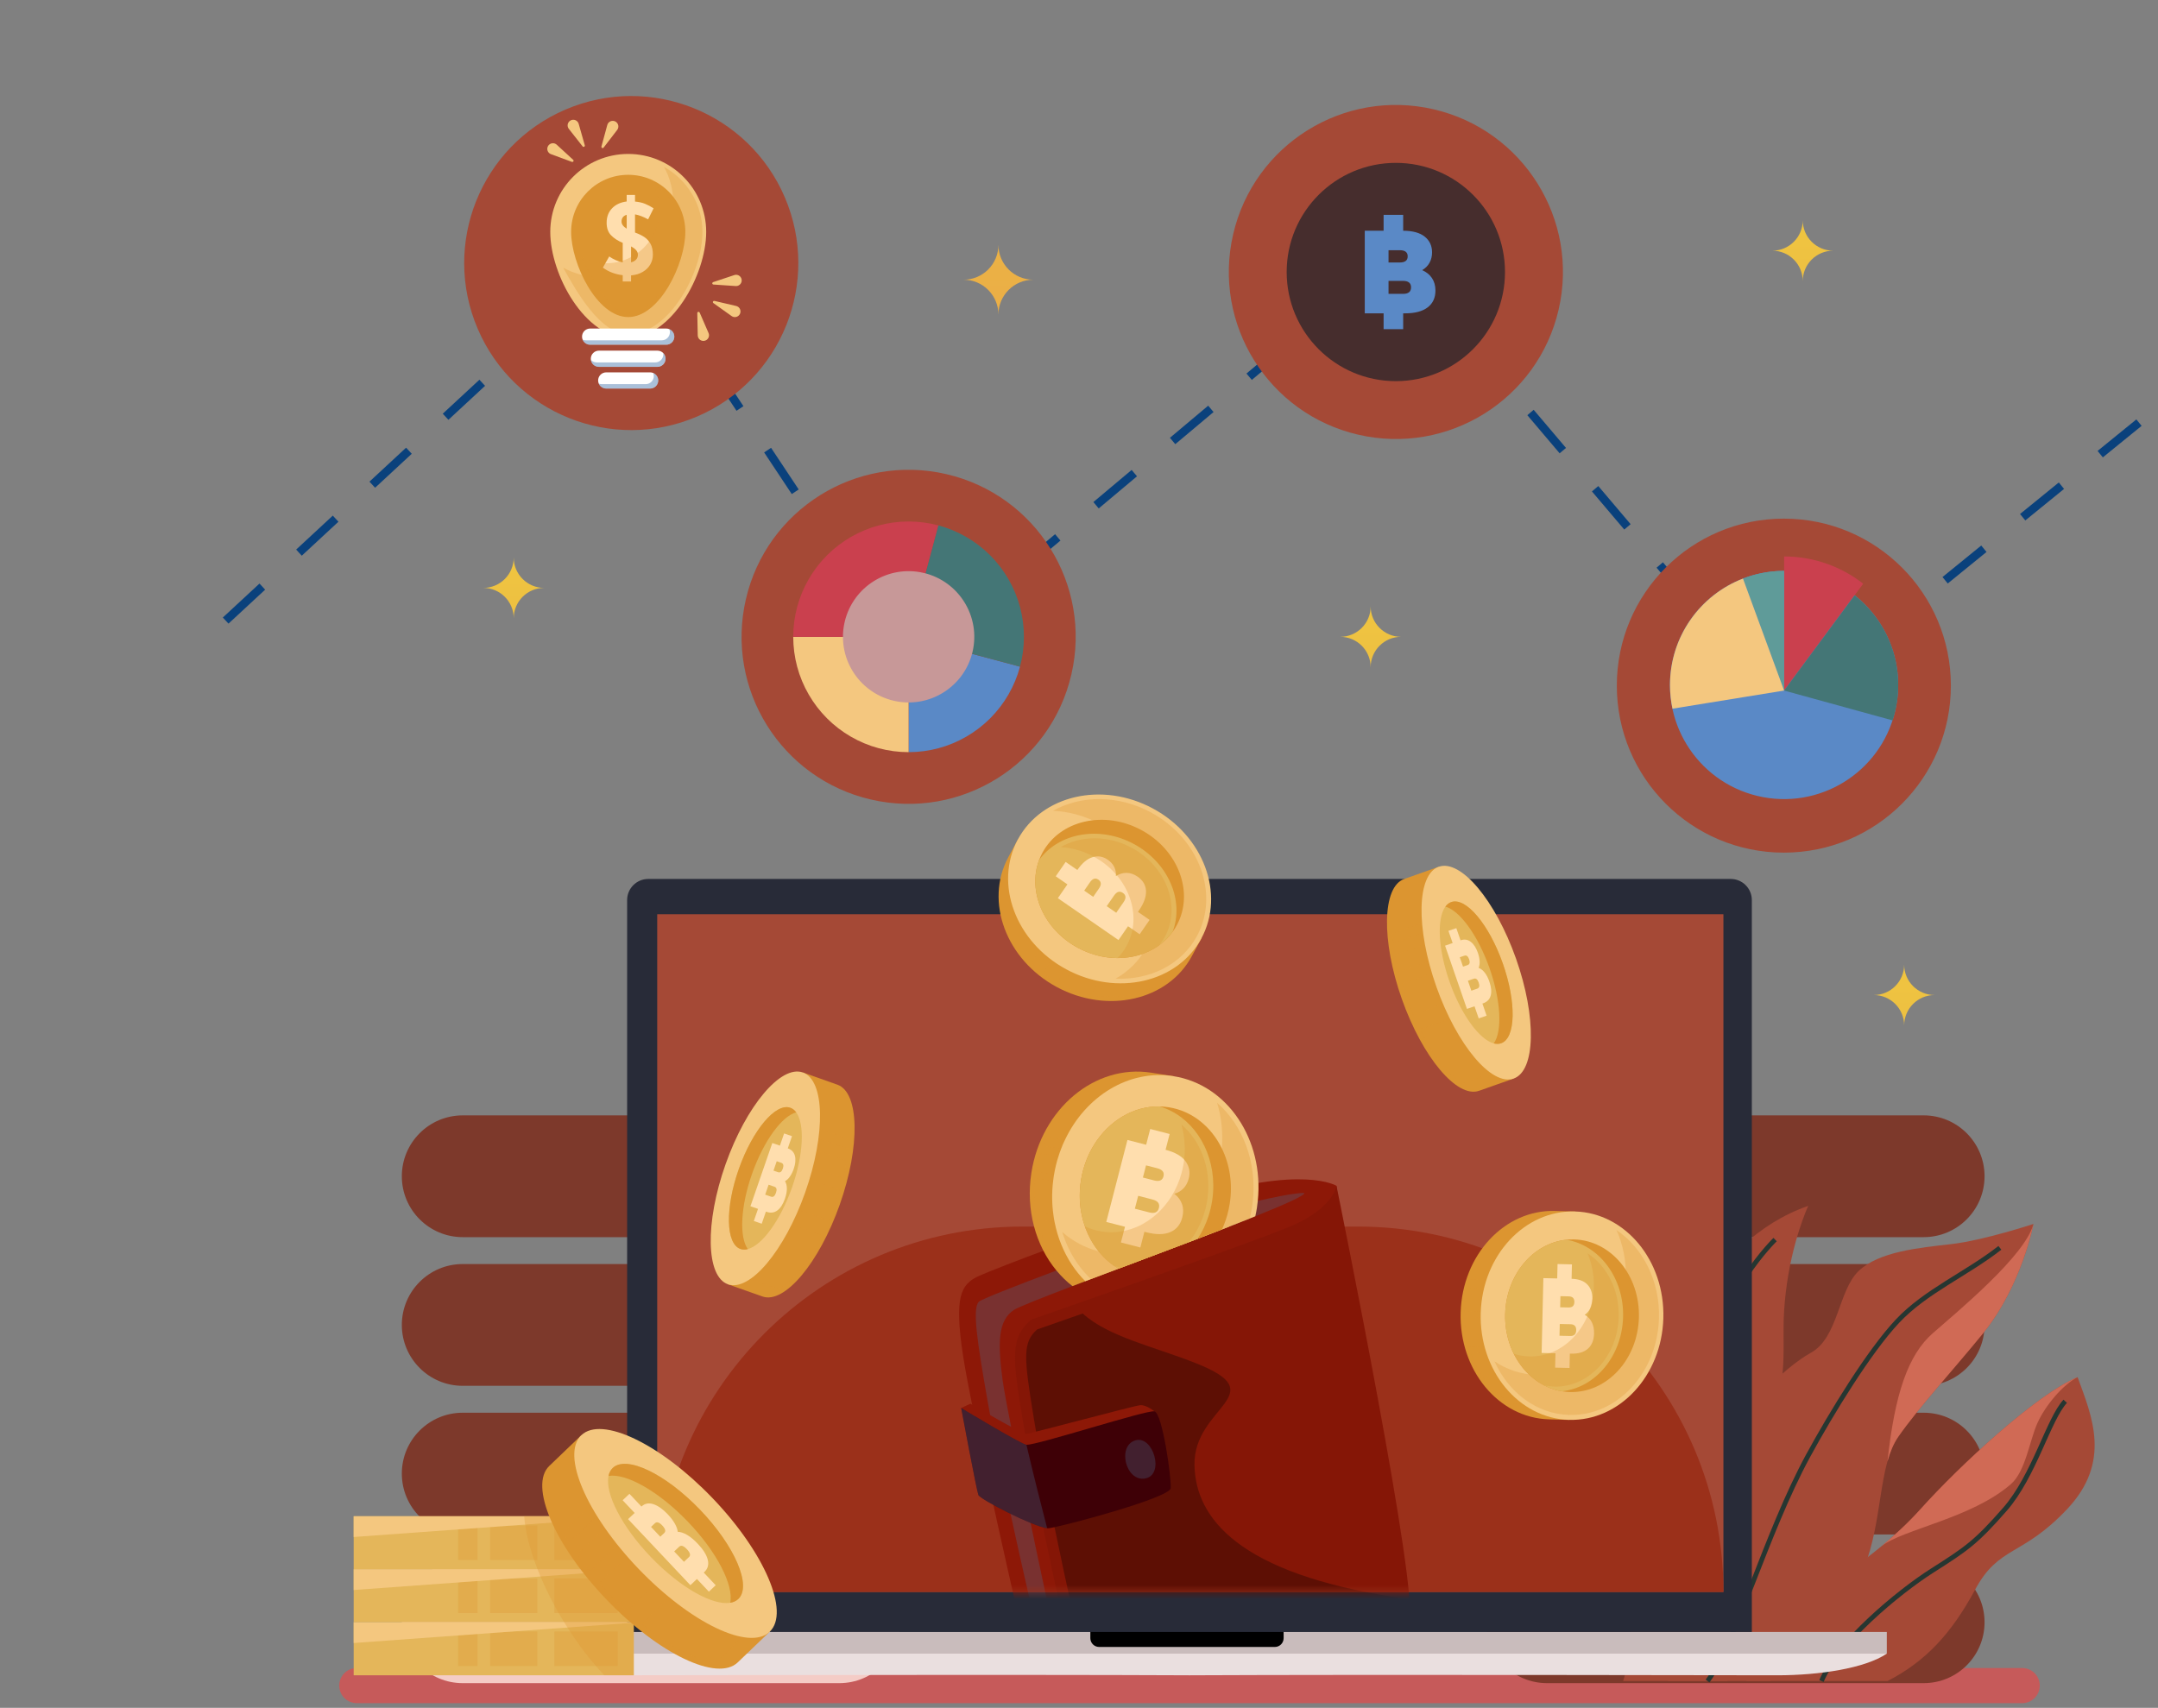 <svg width="307" height="243" viewBox="0 0 307 243" fill="none" xmlns="http://www.w3.org/2000/svg">
<rect x="0" y="0" width="307" height="243" fill="#808080" stroke="none"/>
<path d="M287.68 239.832H50.756" stroke="#C65A5A" stroke-width="5" stroke-miterlimit="10" stroke-linecap="round"/>
<path d="M119.405 239.485H65.828C61.044 239.485 57.165 235.606 57.165 230.822C57.165 226.038 61.044 222.159 65.828 222.159H119.405C124.189 222.159 128.067 226.038 128.067 230.822C128.067 235.607 124.189 239.485 119.405 239.485Z" fill="#F4CCC6"/>
<path d="M119.405 218.332H65.828C61.044 218.332 57.165 214.454 57.165 209.67C57.165 204.886 61.044 201.008 65.828 201.008H119.405C124.189 201.008 128.067 204.886 128.067 209.67C128.067 214.454 124.189 218.332 119.405 218.332Z" fill="#7D392B"/>
<path d="M119.405 197.179H65.828C61.044 197.179 57.165 193.3 57.165 188.516C57.165 183.732 61.044 179.853 65.828 179.853H119.405C124.189 179.853 128.067 183.732 128.067 188.516C128.067 193.3 124.189 197.179 119.405 197.179Z" fill="#7D392B"/>
<path d="M119.405 176.026H65.828C61.044 176.026 57.165 172.147 57.165 167.363C57.165 162.579 61.044 158.7 65.828 158.7H119.405C124.189 158.7 128.067 162.579 128.067 167.363C128.067 172.148 124.189 176.026 119.405 176.026Z" fill="#7D392B"/>
<path d="M273.663 239.485H220.085C215.301 239.485 211.422 235.606 211.422 230.822C211.422 226.038 215.301 222.159 220.085 222.159H273.662C278.446 222.159 282.325 226.038 282.325 230.822C282.325 235.607 278.446 239.485 273.663 239.485Z" fill="#7D392B"/>
<path d="M273.663 218.332H220.085C215.301 218.332 211.422 214.454 211.422 209.67C211.422 204.886 215.301 201.008 220.085 201.008H273.662C278.446 201.008 282.325 204.886 282.325 209.67C282.325 214.454 278.446 218.332 273.663 218.332Z" fill="#7D392B"/>
<path d="M273.663 197.179H220.085C215.301 197.179 211.422 193.3 211.422 188.516C211.422 183.732 215.301 179.853 220.085 179.853H273.662C278.446 179.853 282.325 183.732 282.325 188.516C282.325 193.3 278.446 197.179 273.663 197.179Z" fill="#7D392B"/>
<path d="M273.663 176.026H220.085C215.301 176.026 211.423 172.147 211.423 167.363C211.423 162.579 215.301 158.7 220.085 158.7H273.662C278.447 158.7 282.325 162.579 282.325 167.363C282.325 172.148 278.447 176.026 273.663 176.026Z" fill="#7D392B"/>
<path d="M260.13 225.427C260.13 225.427 267.668 220.911 273.197 214.745C278.725 208.579 289.656 198.419 295.562 195.946C297.572 201.471 300.462 207.961 294.054 214.745C287.646 221.529 284.379 219.882 280.987 226.174C277.594 232.465 273.919 236.411 268.516 239.183H248.444L260.13 225.427Z" fill="#A54936"/>
<path d="M289.845 202.483C288.714 205.007 288.166 209.34 286.075 211.165C280.515 216.017 270.76 217.576 267.689 219.977C269.526 218.454 271.46 216.681 273.196 214.745C278.725 208.579 289.656 198.419 295.561 195.946C293.486 197.004 290.975 199.96 289.845 202.483Z" fill="#D06A55"/>
<path d="M293.803 199.379C291.447 201.888 289.374 210.007 285.228 214.745C281.081 219.482 279.762 220.362 274.862 223.481C269.962 226.6 261.386 233.771 259.125 239.183" stroke="#263631" stroke-width="0.671" stroke-miterlimit="10"/>
<path d="M257.24 171.577C257.24 171.577 254.884 176.615 254.036 183.993C253.25 190.83 254.413 192.214 252.905 199.97C251.397 207.726 250.015 209.942 248.444 218.991C246.874 228.039 245.743 239.182 245.743 239.182H230.907C230.907 239.182 232.048 236.196 232.205 228.839C232.361 221.481 231.19 211.96 233.755 202.805C236.32 193.65 242.916 176.535 257.24 171.577Z" fill="#A54936"/>
<path d="M252.528 176.375C252.528 176.375 244.612 183.986 242.916 195.296C241.219 206.606 242.727 227.772 241.219 233.478" stroke="#263631" stroke-width="0.671" stroke-miterlimit="10"/>
<path d="M289.28 174.148C289.28 174.148 282.243 176.481 277.594 177.015C272.945 177.548 267.291 178.081 264.401 180.853C261.511 183.626 261.511 190.344 257.617 192.476C253.721 194.609 246.936 201.361 244.675 206.783C242.414 212.204 241.031 222.654 240.905 226.813C240.78 230.972 238.393 237.263 237.262 239.182H251.836C251.836 239.182 262.391 230.225 265.155 223.187C267.919 216.149 267.166 208.578 270.055 204.42C272.945 200.261 278.074 194.685 282.117 189.698C287.646 182.88 289.28 174.148 289.28 174.148Z" fill="#A54936"/>
<path d="M270.056 204.42C269.37 205.407 268.893 206.592 268.522 207.912L268.517 207.915C269.554 198.342 271.439 192.784 274.957 189.699C278.475 186.613 288.15 178.64 289.281 174.149C289.281 174.149 287.647 182.88 282.119 189.699C278.075 194.685 272.946 200.261 270.056 204.42Z" fill="#D06A55"/>
<path d="M284.505 177.548C279.73 181.28 273.951 183.711 269.93 187.987C265.91 192.263 260.546 201.029 257.24 207.099C251.236 218.123 246.812 234.064 242.916 239.183" stroke="#263631" stroke-width="0.671" stroke-miterlimit="10"/>
<path d="M268.419 232.204H70.015V235.286H268.419V232.204Z" fill="#C9BCBC"/>
<path d="M156.367 231.019H181.359C182.051 231.019 182.611 231.579 182.611 232.271V233.085C182.611 233.777 182.051 234.337 181.359 234.337H156.367C155.675 234.337 155.114 233.776 155.114 233.085V232.271C155.114 231.579 155.675 231.019 156.367 231.019Z" fill="black"/>
<path d="M89.216 128.067C89.216 126.407 90.562 125.061 92.222 125.061H246.213C247.873 125.061 249.219 126.406 249.219 128.067V232.204H89.216V128.067Z" fill="#282B38"/>
<path d="M245.176 130.081H93.497V226.515H245.176V130.081Z" fill="#A54936"/>
<path d="M85.579 238.367C79.638 238.367 73.104 237.381 70.015 235.285H169.336V238.367C143.595 238.243 91.163 238.367 85.579 238.367Z" fill="#EADFDF"/>
<path d="M252.856 238.367C258.796 238.367 265.33 237.381 268.419 235.285H169.098V238.367C194.839 238.243 247.272 238.367 252.856 238.367Z" fill="#EADFDF"/>
<path d="M145.492 174.52H193.181C221.897 174.52 245.175 197.799 245.175 226.515H93.497C93.497 197.799 116.776 174.52 145.492 174.52Z" fill="#9B301A"/>
<path d="M210.755 138.13C209.792 135.406 208.616 132.95 207.362 130.913L204.679 123.326L199.763 125.064C196.634 126.169 196.484 133.813 199.426 142.135C202.368 150.457 207.29 156.308 210.418 155.201L215.334 153.463L212.651 145.875C212.346 143.503 211.717 140.854 210.755 138.13Z" fill="#DC9530"/>
<path opacity="0.3" d="M211.474 143.105C211.689 144.08 211.857 145.04 211.977 145.962L211.985 146.034L214.106 152.034L208.083 154.164C206.239 153.116 203.967 150.41 201.99 146.459L211.474 143.105Z" fill="#DC9530"/>
<path opacity="0.3" d="M210.112 138.357C210.408 139.192 210.674 140.034 210.91 140.871L201.024 144.366C200.69 143.585 200.369 142.763 200.066 141.908C199.837 141.261 199.628 140.623 199.441 139.996L209.395 136.477C209.648 137.092 209.887 137.722 210.112 138.357Z" fill="#DC9530"/>
<path opacity="0.3" d="M208.704 134.887L198.98 138.325C198.763 137.478 198.588 136.657 198.446 135.868L207.577 132.64C207.97 133.356 208.346 134.107 208.704 134.887Z" fill="#DC9530"/>
<path opacity="0.3" d="M206.285 129.911L206.739 131.194L198.195 134.214C198.137 133.735 198.091 133.268 198.06 132.819L206.285 129.911Z" fill="#DC9530"/>
<path d="M215.67 136.392C218.612 144.714 218.461 152.357 215.333 153.463C212.205 154.569 207.284 148.719 204.341 140.397C201.399 132.075 201.55 124.431 204.678 123.326C207.807 122.219 212.727 128.07 215.67 136.392Z" fill="#F4C77F"/>
<path d="M213.783 137.059C215.744 142.608 215.644 147.703 213.557 148.441C213.233 148.555 212.875 148.559 212.501 148.458C210.478 147.918 207.884 144.411 206.229 139.73C204.574 135.049 204.386 130.691 205.621 128.999C205.849 128.685 206.129 128.464 206.454 128.349C208.541 127.611 211.821 131.511 213.783 137.059Z" fill="#E4B65A"/>
<path d="M213.783 137.059C215.745 142.608 215.644 147.703 213.558 148.441C213.233 148.555 212.875 148.559 212.501 148.458C213.735 146.767 213.548 142.409 211.893 137.728C210.238 133.046 207.644 129.539 205.621 128.999C205.849 128.685 206.129 128.464 206.454 128.349C208.541 127.611 211.821 131.511 213.783 137.059Z" fill="#DC9530"/>
<path d="M211.21 138.376C210.946 138.045 210.659 137.823 210.349 137.71C210.465 137.439 210.514 137.12 210.494 136.753C210.474 136.385 210.392 135.992 210.247 135.572C210.001 134.861 209.664 134.339 209.236 134.007C208.81 133.677 208.323 133.605 207.778 133.792L207.178 132.059L206.057 132.447L206.656 134.18L205.576 134.553L208.688 143.551L209.767 143.178L210.364 144.903L211.485 144.516L210.889 142.79L211.001 142.751C211.564 142.556 211.92 142.191 212.068 141.655C212.216 141.12 212.153 140.458 211.881 139.669C211.697 139.139 211.473 138.708 211.21 138.376ZM209.001 136.492C209.155 136.938 209.081 137.213 208.78 137.317L208.134 137.54L207.672 136.203L208.318 135.98C208.619 135.876 208.847 136.047 209.001 136.492ZM210.15 140.671L209.316 140.959L208.827 139.545L209.661 139.257C209.966 139.151 210.2 139.335 210.363 139.806C210.526 140.277 210.455 140.566 210.15 140.671Z" fill="#FFDEAE"/>
<path d="M108.135 167.398C109.098 164.674 110.273 162.218 111.528 160.181L114.21 152.594L119.127 154.332C122.255 155.438 122.405 163.081 119.463 171.403C116.521 179.725 111.6 185.576 108.472 184.469L103.555 182.731L106.238 175.143C106.542 172.77 107.172 170.121 108.135 167.398Z" fill="#DC9530"/>
<path opacity="0.3" d="M107.414 172.374C107.2 173.348 107.031 174.309 106.912 175.231L106.903 175.302L104.782 181.302L110.805 183.432C112.65 182.384 114.922 179.679 116.898 175.727L107.414 172.374Z" fill="#DC9530"/>
<path opacity="0.3" d="M108.775 167.624C108.48 168.46 108.214 169.301 107.977 170.139L117.863 173.634C118.197 172.853 118.519 172.031 118.821 171.176C119.05 170.528 119.259 169.89 119.446 169.264L109.492 165.745C109.239 166.36 109 166.99 108.775 167.624Z" fill="#DC9530"/>
<path opacity="0.3" d="M110.186 164.155L119.909 167.592C120.126 166.746 120.301 165.925 120.443 165.136L111.312 161.908C110.92 162.623 110.543 163.375 110.186 164.155Z" fill="#DC9530"/>
<path opacity="0.3" d="M112.604 159.179L112.151 160.461L120.694 163.482C120.753 163.002 120.798 162.535 120.829 162.087L112.604 159.179Z" fill="#DC9530"/>
<path d="M103.218 165.66C100.276 173.982 100.427 181.626 103.555 182.731C106.683 183.837 111.604 177.987 114.547 169.665C117.489 161.343 117.338 153.699 114.21 152.594C111.082 151.487 106.161 157.337 103.218 165.66Z" fill="#F4C77F"/>
<path d="M105.106 166.327C103.144 171.876 103.244 176.971 105.331 177.708C105.656 177.823 106.013 177.827 106.388 177.726C108.411 177.186 111.005 173.679 112.659 168.998C114.314 164.317 114.501 159.958 113.267 158.267C113.039 157.953 112.759 157.731 112.434 157.617C110.348 156.879 107.067 160.778 105.106 166.327Z" fill="#E4B65A"/>
<path d="M105.106 166.327C103.144 171.876 103.244 176.971 105.331 177.708C105.656 177.823 106.013 177.827 106.388 177.726C105.153 176.035 105.34 171.676 106.995 166.995C108.65 162.314 111.244 158.806 113.267 158.267C113.039 157.953 112.759 157.731 112.434 157.617C110.348 156.879 107.067 160.778 105.106 166.327Z" fill="#DC9530"/>
<path d="M111.94 169.117C111.937 168.694 111.848 168.342 111.674 168.061C111.933 167.92 112.168 167.7 112.379 167.398C112.591 167.097 112.769 166.737 112.914 166.317C113.16 165.606 113.217 164.988 113.086 164.462C112.954 163.939 112.616 163.582 112.071 163.392L112.671 161.659L111.549 161.272L110.95 163.004L109.87 162.632L106.759 171.629L107.839 172.002L107.242 173.728L108.364 174.116L108.96 172.39L109.072 172.429C109.636 172.624 110.142 172.556 110.588 172.226C111.035 171.896 111.395 171.337 111.668 170.549C111.852 170.018 111.943 169.54 111.94 169.117ZM111.366 166.271C111.212 166.717 110.984 166.887 110.683 166.783L110.037 166.56L110.499 165.223L111.145 165.447C111.446 165.55 111.52 165.826 111.366 166.271ZM109.689 170.268L108.855 169.979L109.344 168.566L110.178 168.854C110.483 168.96 110.554 169.248 110.391 169.719C110.228 170.19 109.994 170.373 109.689 170.268Z" fill="#FFDEAE"/>
<path d="M233.773 187.505C233.98 180.439 229.819 174.404 224.064 172.748L224.075 172.383L221.217 172.3C214.043 172.09 208.033 178.557 207.793 186.745C207.554 194.932 213.175 201.74 220.35 201.95L223.208 202.033L223.218 201.669C229.06 200.352 233.566 194.571 233.773 187.505Z" fill="#DC9530"/>
<path d="M226.151 199.996L226.155 199.859C226.075 199.904 225.994 199.946 225.913 199.988L226.151 199.996Z" fill="#9B301A" stroke="#262425" stroke-width="0.728" stroke-miterlimit="10"/>
<path opacity="0.3" d="M209.25 192.504C210.336 195.579 212.346 198.119 214.903 199.667L225.913 199.989C225.994 199.946 226.075 199.904 226.155 199.86L226.356 193.005L209.25 192.504Z" fill="#DC9530"/>
<path opacity="0.3" d="M223.768 187.81L208.36 187.359C208.37 188.849 208.582 190.287 208.969 191.635L223.644 192.064L223.768 187.81Z" fill="#DC9530"/>
<path opacity="0.3" d="M223.169 184.603L208.65 184.178C208.501 184.951 208.407 185.748 208.374 186.563L223.098 186.994L223.169 184.603Z" fill="#DC9530"/>
<path opacity="0.3" d="M223.232 182.438L209.222 182.028C209.088 182.416 208.967 182.811 208.863 183.215L223.198 183.635L223.232 182.438Z" fill="#DC9530"/>
<path d="M236.63 187.577C236.869 179.389 231.247 172.582 224.073 172.372C216.898 172.162 210.888 178.63 210.649 186.818C210.41 195.005 216.032 201.813 223.206 202.022C230.381 202.232 236.391 195.764 236.63 187.577Z" fill="#F4C77F"/>
<path opacity="0.3" d="M236.007 187.571C235.779 195.354 230.047 201.522 223.228 201.323C218.569 201.186 214.587 198.112 212.607 193.693C214.343 194.859 216.355 195.552 218.515 195.615C225.334 195.815 231.066 189.646 231.294 181.864C231.366 179.399 230.879 177.063 229.961 175.019C233.709 177.535 236.163 182.253 236.007 187.571Z" fill="#DC9530"/>
<path d="M233.153 187.487C232.977 193.483 228.577 198.219 223.322 198.065C222.942 198.054 222.567 198.017 222.2 197.956C217.497 197.185 213.965 192.493 214.127 186.931C214.29 181.368 218.09 176.891 222.831 176.395C223.2 176.356 223.578 176.341 223.958 176.352C229.212 176.506 233.328 181.49 233.153 187.487Z" fill="#DC9530"/>
<path d="M230.902 187.421C230.739 192.983 226.943 197.459 222.2 197.956C221.306 197.809 220.453 197.523 219.662 197.113C217.837 196.17 216.329 194.584 215.349 192.616C214.518 190.947 214.067 188.999 214.128 186.931C214.29 181.368 218.09 176.891 222.831 176.395C227.537 177.169 231.065 181.859 230.902 187.421Z" fill="#E4B65A"/>
<path d="M226.446 188.121C226.214 187.669 225.879 187.321 225.442 187.078C225.79 186.843 226.056 186.529 226.241 186.137C226.425 185.746 226.522 185.302 226.534 184.805C226.553 183.963 226.314 183.283 225.815 182.764C225.318 182.247 224.572 181.976 223.577 181.951L223.625 179.9L221.578 179.852L221.531 181.903L219.561 181.857L219.313 192.505L221.283 192.55L221.235 194.592L223.281 194.64L223.329 192.598L223.533 192.603C224.562 192.627 225.353 192.389 225.908 191.889C226.463 191.39 226.751 190.674 226.772 189.74C226.788 189.113 226.679 188.573 226.446 188.121ZM223.973 185.263C223.961 185.79 223.68 186.047 223.13 186.034L221.952 186.007L221.989 184.425L223.167 184.452C223.717 184.465 223.985 184.736 223.973 185.263ZM223.378 190.089L221.857 190.053L221.896 188.38L223.417 188.416C223.974 188.429 224.246 188.714 224.233 189.272C224.221 189.83 223.936 190.102 223.378 190.089Z" fill="#FFDEAE"/>
<path opacity="0.3" d="M230.279 187.403C230.115 192.996 225.993 197.431 221.092 197.288C220.604 197.274 220.127 197.215 219.662 197.113C217.837 196.17 216.329 194.584 215.349 192.616C216.051 192.846 216.79 192.977 217.553 192.999C222.454 193.142 226.573 188.707 226.737 183.114C226.787 181.392 226.457 179.756 225.831 178.313C228.58 180.105 230.392 183.532 230.279 187.403Z" fill="#DC9530"/>
<path d="M162.666 117.556C156.441 114.203 149.182 115.218 145.122 119.62L144.801 119.447L143.445 121.964C140.042 128.283 143.128 136.554 150.34 140.438C157.552 144.323 166.156 142.349 169.56 136.03L170.916 133.513L170.595 133.34C172.037 127.528 168.889 120.909 162.666 117.556Z" fill="#DC9530"/>
<path d="M170.414 129.968L170.293 129.903C170.298 129.995 170.299 130.087 170.301 130.178L170.414 129.968Z" fill="#9B301A" stroke="#262425" stroke-width="0.728" stroke-miterlimit="10"/>
<path opacity="0.3" d="M156.141 141.718C159.376 142.125 162.548 141.467 165.077 139.875L170.3 130.178C170.298 130.086 170.297 129.995 170.293 129.903L164.256 126.651L156.141 141.718Z" fill="#DC9530"/>
<path opacity="0.3" d="M158.453 126.635L151.142 140.207C152.479 140.866 153.859 141.321 155.238 141.579L162.201 128.654L158.453 126.635Z" fill="#DC9530"/>
<path opacity="0.3" d="M155.317 125.733L148.429 138.521C149.054 139.001 149.724 139.442 150.438 139.838L157.424 126.868L155.317 125.733Z" fill="#DC9530"/>
<path opacity="0.3" d="M153.411 124.706L146.764 137.047C147.05 137.34 147.349 137.625 147.664 137.899L154.464 125.274L153.411 124.706Z" fill="#DC9530"/>
<path d="M170.913 133.512C174.316 127.193 171.229 118.922 164.018 115.038C156.807 111.154 148.202 113.127 144.798 119.446C141.395 125.765 144.482 134.036 151.693 137.92C158.905 141.804 167.509 139.831 170.913 133.512Z" fill="#F4C77F"/>
<path opacity="0.3" d="M163.726 115.588C170.581 119.28 173.525 127.17 170.29 133.176C168.079 137.281 163.546 139.461 158.709 139.25C160.53 138.221 162.051 136.733 163.076 134.831C166.311 128.824 163.366 120.935 156.512 117.243C154.341 116.074 152.035 115.462 149.796 115.366C153.725 113.144 159.042 113.065 163.726 115.588Z" fill="#DC9530"/>
<path d="M162.371 118.102C167.652 120.947 169.913 127.004 167.42 131.632C167.24 131.966 167.038 132.285 166.82 132.586C164.021 136.445 158.244 137.499 153.344 134.859C148.445 132.22 146.146 126.816 147.829 122.356C147.959 122.009 148.115 121.665 148.296 121.33C150.788 116.703 157.089 115.257 162.371 118.102Z" fill="#DC9530"/>
<path d="M161.303 120.085C166.202 122.724 168.501 128.123 166.82 132.586C166.287 133.319 165.649 133.953 164.928 134.476C163.266 135.685 161.174 136.322 158.975 136.316C157.11 136.311 155.166 135.84 153.344 134.859C148.445 132.22 146.146 126.815 147.829 122.356C150.63 118.497 156.404 117.446 161.303 120.085Z" fill="#E4B65A"/>
<path d="M160.28 124.195C159.751 124.187 159.24 124.34 158.746 124.651C158.785 124.173 158.705 123.735 158.505 123.339C158.306 122.943 158.004 122.606 157.602 122.328C156.92 121.857 156.198 121.735 155.435 121.96C154.675 122.186 153.951 122.794 153.264 123.787L151.602 122.639L150.191 124.682L151.852 125.83L150.493 127.796L159.117 133.755L160.476 131.789L162.13 132.932L163.541 130.889L161.888 129.746L162.028 129.542C162.738 128.515 163.072 127.588 163.032 126.759C162.992 125.931 162.594 125.256 161.838 124.734C161.329 124.382 160.809 124.202 160.28 124.195ZM156.263 125.163C156.689 125.458 156.714 125.88 156.334 126.429L155.521 127.605L154.24 126.72L155.053 125.544C155.432 124.995 155.836 124.867 156.263 125.163ZM159.848 128.351L158.798 129.869L157.443 128.933L158.493 127.414C158.877 126.858 159.295 126.736 159.747 127.049C160.198 127.361 160.232 127.795 159.848 128.351Z" fill="#FFDEAE"/>
<path opacity="0.3" d="M161.007 120.634C165.933 123.287 168.05 128.96 165.725 133.276C165.494 133.706 165.227 134.106 164.928 134.476C163.266 135.685 161.174 136.322 158.975 136.316C159.495 135.791 159.943 135.19 160.305 134.517C162.63 130.201 160.512 124.53 155.585 121.877C154.068 121.059 152.458 120.622 150.888 120.535C153.723 118.881 157.598 118.798 161.007 120.634Z" fill="#DC9530"/>
<mask id="mask0_6649_37398" style="mask-type:luminance" maskUnits="userSpaceOnUse" x="93" y="130" width="153" height="97">
<path d="M245.175 130.081H93.497V226.515H245.175V130.081Z" fill="white"/>
</mask>
<g mask="url(#mask0_6649_37398)">
<path d="M197.035 227.829C197.035 227.829 166.141 243.096 157.888 244.285C157.685 244.312 157.498 244.337 157.324 244.347C155.687 244.457 153.758 243.853 152.328 242.543C151.459 242.385 150.717 242.145 150.083 241.825C147.851 240.718 146.956 238.737 146.401 236.508C145.482 232.823 138.293 201.343 137.019 192.98C136.382 188.802 136.273 186.234 136.67 184.558C137.067 182.882 137.974 182.104 139.36 181.503C142.136 180.302 154.316 175.542 169.789 170.614C185.261 165.686 190.129 168.724 190.129 168.724C190.129 168.724 190.128 168.73 190.127 168.735L190.132 168.736L191.717 182.297L197.035 227.829Z" fill="#8D1807"/>
<path opacity="0.3" d="M178.58 173.059C178.322 173.164 178.057 173.273 177.788 173.376C176.864 173.748 175.883 174.133 174.857 174.532C174.525 174.663 174.187 174.793 173.843 174.927C172.727 175.355 171.57 175.804 170.38 176.257C169.968 176.413 169.55 176.574 169.132 176.734C168.217 177.081 167.295 177.432 166.363 177.781C164.047 178.655 161.703 179.537 159.455 180.385C159.351 180.428 159.243 180.465 159.135 180.502L159.134 180.507C159.129 180.506 159.129 180.506 159.129 180.506C157.774 181.015 156.458 181.514 155.195 181.989C154.925 182.097 154.657 182.195 154.394 182.294C154.245 182.351 154.096 182.408 153.948 182.466C153.478 182.646 153.015 182.82 152.568 182.992C148.105 184.693 144.829 185.989 144.223 186.394C141.943 187.926 141.942 191.095 142.623 196.303C143.308 201.517 151.353 239.664 152.101 241.417C152.286 241.85 152.35 242.226 152.328 242.539C151.459 242.388 150.717 242.142 150.084 241.822C147.912 234.971 141.921 207.488 140.561 199.71C138.994 190.784 138.294 186.149 139.258 185.213C139.608 184.87 144.26 183.032 150.29 180.774C150.519 180.691 150.748 180.603 150.982 180.516C151.479 180.33 151.982 180.145 152.49 179.956C152.73 179.864 152.976 179.774 153.221 179.683C154.334 179.276 155.476 178.858 156.629 178.435C156.812 178.367 157 178.3 157.188 178.232C158.45 177.768 159.721 177.311 160.987 176.858C161.808 176.561 162.629 176.27 163.433 175.981C165.109 175.382 166.748 174.81 168.29 174.277C168.597 174.169 168.905 174.061 169.201 173.957C169.849 173.736 170.474 173.522 171.076 173.32C171.366 173.22 171.645 173.124 171.923 173.033C172.963 172.685 173.923 172.361 174.79 172.083C175.055 172.001 175.306 171.916 175.549 171.841C176.636 171.495 177.544 171.228 178.212 171.053C178.404 170.997 178.577 170.954 178.728 170.918C178.795 170.902 178.867 170.886 178.935 170.87C184.334 169.622 185.532 169.74 185.532 169.74C185.781 170.032 182.91 171.321 178.58 173.059Z" fill="#4A6C8F"/>
<path d="M175.631 171.381C175.607 171.534 175.582 171.691 175.548 171.842C175.387 172.769 175.149 173.668 174.857 174.532C174.525 174.663 174.187 174.793 173.843 174.927C172.727 175.355 171.57 175.804 170.38 176.257C169.968 176.413 169.55 176.574 169.132 176.735C168.217 177.081 167.295 177.432 166.363 177.781C164.047 178.655 161.703 179.537 159.455 180.385C159.351 180.428 159.243 180.465 159.135 180.502L159.134 180.507C159.129 180.506 159.129 180.506 159.129 180.506C157.774 181.015 156.459 181.514 155.195 181.989C154.925 182.097 154.657 182.195 154.394 182.294C154.245 182.351 154.097 182.408 153.948 182.466C153.478 182.646 153.015 182.821 152.568 182.992C151.733 182.345 150.973 181.602 150.29 180.774C147.353 177.225 145.897 172.16 146.728 166.855C148.154 157.747 155.781 151.376 163.765 152.626L166.942 153.123L166.879 153.528C169.808 154.788 172.196 157.094 173.775 160.005C175.532 163.246 176.28 167.237 175.631 171.381Z" fill="#DC9530"/>
<path opacity="0.3" d="M166.568 176.474L166.363 177.782C164.047 178.656 161.703 179.538 159.455 180.386C159.351 180.429 159.243 180.466 159.135 180.503L159.134 180.508C159.129 180.507 159.129 180.507 159.129 180.507C157.774 181.016 156.459 181.515 155.195 181.99C154.925 182.098 154.657 182.196 154.394 182.295C154.245 182.352 154.097 182.409 153.948 182.467L152.839 182.294C152.169 181.763 151.547 181.166 150.981 180.517C149.319 178.589 148.121 176.173 147.539 173.494L166.568 176.474Z" fill="#DC9530"/>
<path opacity="0.3" d="M164.417 170.307L147.274 167.623C147.075 169.289 147.107 170.924 147.35 172.484L163.676 175.04L164.417 170.307Z" fill="#DC9530"/>
<path opacity="0.3" d="M164.201 166.641L148.048 164.112C147.773 164.954 147.555 165.831 147.402 166.737L163.784 169.301L164.201 166.641Z" fill="#DC9530"/>
<path opacity="0.3" d="M164.578 164.233L148.991 161.792C148.787 162.206 148.596 162.631 148.423 163.066L164.37 165.564L164.578 164.233Z" fill="#DC9530"/>
<path d="M178.808 171.879C178.745 172.278 178.672 172.676 178.58 173.059C178.321 173.164 178.057 173.274 177.788 173.376C176.863 173.748 175.883 174.133 174.857 174.532C174.524 174.663 174.186 174.793 173.843 174.927C172.726 175.355 171.569 175.804 170.379 176.257C169.967 176.414 169.549 176.574 169.131 176.735C168.216 177.081 167.295 177.432 166.363 177.781C164.046 178.656 161.702 179.537 159.454 180.385C159.351 180.428 159.243 180.465 159.135 180.502L159.134 180.507C159.129 180.506 159.129 180.506 159.129 180.506C157.773 181.015 156.458 181.514 155.195 181.989C154.925 182.097 154.657 182.195 154.394 182.294C153.686 181.585 153.05 180.803 152.489 179.956C151.315 178.174 150.465 176.109 150.028 173.883C149.962 173.55 149.901 173.217 149.863 172.878C149.64 171.314 149.615 169.685 149.822 168.023C149.846 167.801 149.875 167.579 149.91 167.353C149.922 167.279 149.933 167.206 149.95 167.133C150.098 166.225 150.31 165.349 150.587 164.51C150.697 164.151 150.816 163.804 150.956 163.459C151.115 163.022 151.3 162.599 151.505 162.184C154.448 155.972 160.581 152.127 166.942 153.123C174.631 154.327 179.841 162.16 178.934 170.87C178.903 171.205 178.86 171.543 178.808 171.879Z" fill="#F4C77F"/>
<path opacity="0.3" d="M178.115 171.771C178.03 172.317 177.919 172.854 177.788 173.377C176.864 173.749 175.883 174.133 174.857 174.532C174.525 174.663 174.187 174.793 173.843 174.928C172.727 175.356 171.57 175.804 170.38 176.258C169.968 176.414 169.55 176.575 169.132 176.735C168.217 177.081 167.295 177.432 166.363 177.781C164.047 178.656 161.703 179.538 159.455 180.386C159.351 180.429 159.243 180.465 159.135 180.503L159.134 180.508C159.129 180.507 159.129 180.507 159.129 180.507C157.774 181.015 156.459 181.515 155.195 181.989C154.463 181.304 153.799 180.528 153.221 179.684C152.317 178.375 151.603 176.891 151.12 175.298C152.607 176.596 154.352 177.547 156.293 178.039C156.582 178.117 156.884 178.18 157.188 178.233C157.271 178.252 157.355 178.265 157.444 178.279C158.984 178.52 160.515 178.464 161.981 178.139C162.542 178.022 163.095 177.861 163.637 177.667C163.711 177.64 163.786 177.609 163.86 177.578C164.672 177.275 165.455 176.88 166.205 176.417C166.831 176.031 167.427 175.591 167.998 175.104C167.998 175.104 167.994 175.098 167.999 175.099C168.421 174.746 168.824 174.367 169.201 173.958C170.211 172.9 171.091 171.682 171.808 170.331C172.105 169.774 172.372 169.198 172.606 168.599C173.092 167.389 173.45 166.095 173.663 164.734C173.733 164.288 173.786 163.844 173.823 163.403C173.918 162.245 173.897 161.106 173.774 160.006C173.662 158.933 173.448 157.894 173.141 156.899C176.815 160.105 178.869 165.404 178.211 171.054C178.184 171.292 178.153 171.529 178.115 171.771Z" fill="#DC9530"/>
<path d="M174.942 171.274C174.899 171.547 174.846 171.818 174.788 172.084C174.572 173.089 174.251 174.039 173.843 174.928C172.726 175.356 171.569 175.804 170.379 176.258C169.967 176.414 169.549 176.575 169.131 176.735C168.216 177.081 167.295 177.432 166.363 177.781C164.046 178.656 161.702 179.538 159.454 180.386C159.351 180.429 159.243 180.465 159.135 180.503C159.094 180.485 159.055 180.463 159.016 180.436C158.991 180.426 158.971 180.413 158.947 180.393C158.809 180.312 158.677 180.227 158.546 180.136C158.541 180.135 158.531 180.128 158.522 180.116C158.517 180.115 158.517 180.115 158.511 180.114C157.962 179.738 157.454 179.308 156.986 178.826C156.884 178.719 156.783 178.612 156.682 178.499C156.664 178.48 156.645 178.461 156.627 178.437C156.558 178.361 156.495 178.287 156.431 178.212C156.38 178.156 156.335 178.101 156.291 178.04C156.187 177.916 156.088 177.788 155.991 177.654C155.821 177.428 155.665 177.189 155.509 176.949C155.251 176.532 155.017 176.102 154.808 175.65C154.76 175.551 154.716 175.452 154.673 175.349C154.601 175.187 154.535 175.026 154.469 174.859C154.431 174.762 154.392 174.664 154.36 174.562C154.354 174.534 154.346 174.511 154.335 174.483C154.25 174.233 154.171 173.984 154.097 173.73C154.076 173.662 154.059 173.6 154.037 173.532C154.025 173.471 154.008 173.404 153.996 173.343C153.826 172.676 153.713 171.986 153.652 171.282C153.639 171.124 153.63 170.972 153.622 170.815C153.613 170.701 153.61 170.582 153.613 170.464C153.606 170.34 153.602 170.221 153.607 170.092C153.602 169.914 153.608 169.737 153.62 169.561C153.62 169.421 153.632 169.278 153.638 169.134C153.653 168.969 153.669 168.799 153.685 168.63C153.709 168.408 153.738 168.186 153.773 167.96C153.785 167.886 153.796 167.813 153.813 167.74C153.966 166.828 154.211 165.957 154.529 165.129C154.66 164.773 154.81 164.431 154.976 164.091C155.184 163.655 155.418 163.235 155.668 162.838C157.778 159.466 161.263 157.348 164.984 157.431C165.403 157.437 165.822 157.476 166.247 157.542C169.604 158.068 172.319 160.317 173.821 163.404C174.94 165.688 175.387 168.432 174.942 171.274Z" fill="#DC9530"/>
<path d="M172.437 170.882C172.32 171.628 172.149 172.343 171.923 173.034C171.546 174.202 171.021 175.288 170.379 176.258C169.968 176.414 169.55 176.575 169.132 176.735C168.216 177.081 167.295 177.432 166.363 177.781C164.047 178.656 161.703 179.538 159.455 180.386C159.351 180.429 159.243 180.465 159.135 180.503L159.134 180.508C159.129 180.507 159.129 180.507 159.129 180.507C159.09 180.485 159.05 180.462 159.016 180.436C158.991 180.426 158.972 180.412 158.948 180.393C158.809 180.312 158.677 180.227 158.546 180.136C158.537 180.129 158.522 180.121 158.512 180.114C157.963 179.738 157.455 179.308 156.987 178.826C156.885 178.719 156.784 178.612 156.683 178.499C156.665 178.48 156.646 178.461 156.628 178.437C156.559 178.361 156.496 178.287 156.432 178.212C156.381 178.156 156.336 178.101 156.292 178.04C156.188 177.916 156.089 177.788 155.992 177.654C155.822 177.428 155.666 177.189 155.51 176.949C155.252 176.532 155.018 176.102 154.809 175.65C154.761 175.551 154.717 175.452 154.674 175.348C154.602 175.187 154.536 175.026 154.47 174.859C154.437 174.763 154.399 174.665 154.366 174.563L154.361 174.563C154.355 174.535 154.347 174.512 154.336 174.484C154.251 174.234 154.172 173.984 154.098 173.731C154.082 173.664 154.06 173.601 154.048 173.535C154.026 173.472 154.009 173.405 153.997 173.344C153.827 172.677 153.714 171.986 153.653 171.283C153.64 171.125 153.631 170.973 153.623 170.816C153.614 170.702 153.611 170.583 153.614 170.465C153.607 170.34 153.603 170.221 153.608 170.092C153.603 169.914 153.609 169.737 153.621 169.562C153.621 169.422 153.633 169.278 153.639 169.134C153.654 168.97 153.67 168.8 153.686 168.63C153.71 168.408 153.739 168.187 153.774 167.961C153.786 167.887 153.797 167.814 153.814 167.741C153.967 166.829 154.212 165.958 154.53 165.13C154.661 164.774 154.811 164.432 154.977 164.092C155.185 163.656 155.419 163.235 155.669 162.839C157.779 159.467 161.264 157.349 164.985 157.431C169.49 158.766 172.559 163.331 172.605 168.6C172.613 169.348 172.558 170.11 172.437 170.882Z" fill="#E4B65A"/>
<path d="M168.156 171.328C167.955 170.754 167.588 170.263 167.056 169.853C167.587 169.706 168.027 169.446 168.375 169.075C168.724 168.702 168.968 168.244 169.108 167.699C169.346 166.777 169.192 165.95 168.646 165.216C168.102 164.485 167.158 163.945 165.815 163.597L166.395 161.35L163.632 160.636L163.052 162.883L160.393 162.197L157.381 173.862L160.041 174.548L159.464 176.785L162.227 177.499L162.804 175.262L163.08 175.333C164.469 175.691 165.602 175.684 166.48 175.312C167.358 174.94 167.929 174.244 168.193 173.222C168.37 172.532 168.358 171.902 168.156 171.328ZM165.519 167.377C165.37 167.955 164.924 168.147 164.182 167.956L162.591 167.545L163.038 165.812L164.629 166.222C165.372 166.414 165.669 166.799 165.519 167.377ZM163.5 172.508L161.446 171.978L161.92 170.145L163.973 170.675C164.726 170.87 165.023 171.272 164.865 171.883C164.708 172.494 164.253 172.702 163.5 172.508Z" fill="#FFDEAE"/>
<path opacity="0.3" d="M171.743 170.773C171.604 171.665 171.379 172.518 171.075 173.321C170.597 174.592 169.938 175.742 169.131 176.735C168.216 177.081 167.294 177.432 166.362 177.781C164.046 178.656 161.702 179.538 159.454 180.386C159.137 180.315 158.822 180.228 158.522 180.116C158.517 180.115 158.517 180.115 158.512 180.115C157.963 179.738 157.454 179.308 156.986 178.826C156.885 178.719 156.783 178.612 156.682 178.499C156.664 178.48 156.645 178.461 156.627 178.437C156.558 178.361 156.495 178.287 156.431 178.212C156.381 178.156 156.336 178.101 156.291 178.04C156.187 177.916 156.088 177.788 155.991 177.654C155.822 177.428 155.666 177.189 155.51 176.949C155.252 176.532 155.018 176.102 154.809 175.65C154.76 175.551 154.716 175.452 154.673 175.349C154.601 175.187 154.535 175.026 154.47 174.859C154.436 174.763 154.398 174.665 154.365 174.563L154.36 174.563C154.354 174.535 154.347 174.512 154.335 174.484C154.415 174.523 154.501 174.558 154.586 174.598C155.261 174.892 155.987 175.103 156.738 175.221C157.447 175.332 158.153 175.356 158.847 175.293C158.879 175.292 158.917 175.293 158.951 175.282C159.802 175.205 160.631 175.001 161.422 174.689C161.656 174.602 161.887 174.498 162.115 174.388C162.278 174.306 162.447 174.225 162.607 174.132C163.078 173.872 163.529 173.571 163.958 173.235C164.104 173.123 164.246 173.005 164.384 172.882C164.681 172.633 164.96 172.364 165.226 172.077C165.929 171.332 166.547 170.476 167.051 169.527C167.636 168.435 168.068 167.222 168.315 165.921C168.347 165.781 168.37 165.633 168.393 165.486C168.537 164.567 168.583 163.66 168.527 162.779C168.479 161.814 168.319 160.879 168.059 159.994C170.781 162.303 172.309 166.191 171.806 170.331C171.789 170.479 171.766 170.626 171.743 170.773Z" fill="#DC9530"/>
<path d="M200.368 230.461C200.153 230.728 199.783 231.031 199.273 231.365C195.267 233.994 182.868 238.472 174.384 240.582C167.649 242.256 161.589 244.498 157.888 244.284C156.326 244.19 155.186 243.668 154.585 242.487C152.558 238.494 146.96 210.971 145.497 202.067C144.035 193.158 143.657 190.344 146.716 187.756C146.716 187.756 177.277 177.124 183.501 174.525C186.621 173.222 188.28 171.771 189.151 170.642C189.971 169.598 190.112 168.834 190.128 168.734C190.129 168.729 190.13 168.724 190.13 168.724C190.13 168.724 190.129 168.729 190.133 168.735C190.312 169.619 202.256 228.125 200.368 230.461Z" fill="#851606"/>
<g opacity="0.3">
<path d="M198.964 229.628C196.933 231.495 184.193 236.495 173.997 239.037C171.986 239.54 170.062 240.078 168.204 240.605C163.852 241.834 159.737 242.992 157.468 242.637C156.496 242.485 156.183 242.113 156.006 241.762C154.097 238.009 148.559 210.865 147.071 201.808C145.619 192.965 145.489 191.013 147.533 189.164C148.382 188.867 150.8 188.024 154.029 186.888C157.683 190.221 164.219 191.605 170.181 193.98C181.325 198.416 169.761 200.103 169.93 208.47C170.083 215.984 176.143 223.886 198.916 227.322C199.007 228.392 199.023 229.179 198.964 229.628Z" fill="black"/>
</g>
<path d="M163.711 202.466L164.225 200.811C164.225 200.811 163.097 199.869 162.219 199.935C161.34 200.002 146.521 204.011 145.958 204.026C145.394 204.039 138.055 199.725 138.055 199.725L136.734 200.335C136.734 200.335 142.453 206.846 145.273 207.746C148.092 208.647 163.711 202.466 163.711 202.466Z" fill="#8D1807"/>
<path d="M166.546 211.74C166.427 213.152 150.664 217.319 149.165 217.445C149.104 217.452 149.04 217.447 148.966 217.441C147.053 217.254 139.432 213.343 139.186 212.713C138.931 212.075 136.796 200.661 136.738 200.34C136.989 200.488 144.959 205.297 145.973 205.558L146.02 205.566C147.422 205.683 163.1 200.582 164.226 200.813C165.364 201.04 166.664 210.332 166.546 211.74Z" fill="#3E0006"/>
<path opacity="0.3" d="M148.967 217.441C147.054 217.254 139.433 213.343 139.187 212.713C138.932 212.075 136.797 200.661 136.739 200.34C136.99 200.488 144.96 205.297 145.974 205.558L146.021 205.566C146.924 209.453 148.149 214.278 148.967 217.441Z" fill="#4A6C8F"/>
<path opacity="0.3" d="M161.538 204.933C158.872 205.707 160.145 210.892 162.934 210.359C165.723 209.826 164.051 204.204 161.538 204.933Z" fill="#4A6C8F"/>
</g>
<path d="M90.165 215.737H50.315V223.278H90.165V215.737Z" fill="#E4B65A"/>
<path opacity="0.3" d="M87.878 217.049H78.866V221.968H87.878V217.049Z" fill="#DC9530"/>
<path opacity="0.3" d="M76.436 217.049H69.725V221.968H76.436V217.049Z" fill="#DC9530"/>
<path opacity="0.3" d="M67.938 217.049H65.186V221.968H67.938V217.049Z" fill="#DC9530"/>
<path d="M90.165 215.738V215.799L50.316 218.689V215.738H90.165Z" fill="#F4C77F"/>
<path d="M90.165 223.278H50.315V230.825H90.165V223.278Z" fill="#E4B65A"/>
<path opacity="0.3" d="M87.878 224.592H78.866V229.511H87.878V224.592Z" fill="#DC9530"/>
<path opacity="0.3" d="M76.436 224.592H69.725V229.511H76.436V224.592Z" fill="#DC9530"/>
<path opacity="0.3" d="M67.938 224.592H65.186V229.511H67.938V224.592Z" fill="#DC9530"/>
<path d="M90.165 223.28V223.341L50.316 226.232V223.28H90.165Z" fill="#F4C77F"/>
<path d="M90.165 230.825H50.315V238.367H90.165V230.825Z" fill="#E4B65A"/>
<path opacity="0.3" d="M87.878 232.134H78.866V237.053H87.878V232.134Z" fill="#DC9530"/>
<path opacity="0.3" d="M76.436 232.134H69.725V237.053H76.436V232.134Z" fill="#DC9530"/>
<path opacity="0.3" d="M67.938 232.134H65.186V237.053H67.938V232.134Z" fill="#DC9530"/>
<path d="M90.165 230.823V230.884L50.316 233.774V230.823H90.165Z" fill="#F4C77F"/>
<path opacity="0.3" d="M90.166 215.737V238.367H85.969C84.014 236.306 82.05 233.746 80.258 230.825C80.214 230.75 80.165 230.674 80.121 230.6C78.612 228.111 77.385 225.621 76.472 223.278C75.378 220.476 74.728 217.881 74.57 215.737H90.166Z" fill="#DC9530"/>
<path d="M96.795 217.521C94.372 214.995 91.847 212.871 89.445 211.249L82.694 204.213L78.135 208.587C75.234 211.37 78.885 219.883 86.289 227.601C93.694 235.318 102.048 239.319 104.949 236.536L109.508 232.162L102.757 225.125C101.236 222.657 99.218 220.047 96.795 217.521Z" fill="#DC9530"/>
<path opacity="0.3" d="M100.075 222.654C100.799 223.623 101.465 224.599 102.057 225.557L102.102 225.632L107.44 231.196L101.854 236.555C99.295 236.319 95.436 234.467 91.281 231.092L100.075 222.654Z" fill="#DC9530"/>
<path opacity="0.3" d="M96.2 218.092C96.944 218.867 97.657 219.663 98.336 220.47L89.169 229.265C88.41 228.569 87.644 227.823 86.884 227.03C86.307 226.429 85.758 225.83 85.238 225.232L94.469 216.376C95.057 216.928 95.635 217.503 96.2 218.092Z" fill="#DC9530"/>
<path opacity="0.3" d="M92.912 214.966L83.895 223.616C83.232 222.79 82.629 221.972 82.079 221.172L90.546 213.048C91.336 213.641 92.127 214.283 92.912 214.966Z" fill="#DC9530"/>
<path opacity="0.3" d="M87.757 210.68L88.898 211.869L80.976 219.47C80.671 218.97 80.388 218.477 80.13 217.998L87.757 210.68Z" fill="#DC9530"/>
<path d="M101.354 213.147C108.759 220.865 112.409 229.378 109.508 232.161C106.607 234.944 98.253 230.944 90.849 223.226C83.444 215.508 79.793 206.995 82.695 204.212C85.596 201.429 93.95 205.429 101.354 213.147Z" fill="#F4C77F"/>
<path d="M99.603 214.827C104.54 219.972 106.973 225.647 105.039 227.503C104.737 227.792 104.345 227.975 103.881 228.05C101.378 228.464 96.763 225.888 92.598 221.547C88.434 217.206 86.05 212.488 86.569 210.004C86.663 209.544 86.862 209.159 87.163 208.87C89.097 207.015 94.667 209.681 99.603 214.827Z" fill="#E4B65A"/>
<path d="M99.604 214.827C104.54 219.972 106.974 225.647 105.039 227.503C104.738 227.792 104.346 227.975 103.881 228.05C104.4 225.567 102.016 220.848 97.852 216.507C93.687 212.166 89.072 209.59 86.569 210.004C86.663 209.544 86.862 209.159 87.163 208.87C89.098 207.015 94.667 209.681 99.604 214.827Z" fill="#DC9530"/>
<path d="M97.754 218.395C97.268 218.11 96.823 217.963 96.419 217.955C96.379 217.587 96.236 217.189 95.99 216.762C95.743 216.335 95.413 215.902 94.999 215.464C94.299 214.721 93.617 214.24 92.953 214.02C92.292 213.801 91.725 213.913 91.253 214.356L89.546 212.546L88.578 213.459L90.284 215.269L89.352 216.148L98.214 225.546L99.147 224.667L100.846 226.469L101.815 225.555L100.115 223.753L100.212 223.662C100.699 223.203 100.858 222.626 100.688 221.932C100.519 221.238 100.046 220.479 99.27 219.656C98.745 219.101 98.241 218.681 97.754 218.395ZM94.224 217.058C94.663 217.524 94.752 217.879 94.492 218.124L93.934 218.65L92.618 217.254L93.175 216.728C93.435 216.483 93.785 216.593 94.224 217.058ZM98.022 221.542L97.302 222.221L95.909 220.745L96.629 220.066C96.893 219.817 97.257 219.939 97.721 220.431C98.184 220.923 98.285 221.294 98.022 221.542Z" fill="#FFDEAE"/>
<path d="M147 39.798C144.258 39.798 142.036 37.576 142.036 34.835C142.036 37.576 139.814 39.798 137.072 39.798C139.814 39.798 142.036 42.021 142.036 44.762C142.036 42.021 144.259 39.798 147 39.798Z" fill="url(#paint0_linear_6649_37398)"/>
<path d="M199.321 90.61C196.93 90.61 194.992 88.672 194.992 86.281C194.992 88.672 193.054 90.61 190.663 90.61C193.054 90.61 194.992 92.548 194.992 94.939C194.992 92.548 196.93 90.61 199.321 90.61Z" fill="url(#paint1_linear_6649_37398)"/>
<path d="M77.411 83.649C75.02 83.649 73.082 81.711 73.082 79.32C73.082 81.711 71.144 83.649 68.753 83.649C71.144 83.649 73.082 85.588 73.082 87.978C73.082 85.588 75.02 83.649 77.411 83.649Z" fill="url(#paint2_linear_6649_37398)"/>
<path d="M275.218 141.579C272.827 141.579 270.889 139.641 270.889 137.25C270.889 139.641 268.951 141.579 266.56 141.579C268.951 141.579 270.889 143.518 270.889 145.908C270.889 143.518 272.827 141.579 275.218 141.579Z" fill="url(#paint3_linear_6649_37398)"/>
<path d="M260.79 35.669C258.399 35.669 256.461 33.731 256.461 31.34C256.461 33.731 254.523 35.669 252.132 35.669C254.523 35.669 256.461 37.607 256.461 39.998C256.461 37.607 258.399 35.669 260.79 35.669Z" fill="url(#paint4_linear_6649_37398)"/>
<path d="M32.103 88.298L89.805 34.812L129.258 94.277L198.574 36.083L253.772 101.222L306.164 58.614" stroke="#0A417C" stroke-width="1.184" stroke-miterlimit="10" stroke-dasharray="7.11 7.11"/>
<path d="M99.154 59.273C111.219 54.109 116.813 40.143 111.649 28.078C106.485 16.014 92.518 10.421 80.454 15.585C68.389 20.749 62.795 34.715 67.959 46.78C73.123 58.844 87.09 64.438 99.154 59.273Z" fill="#A54936"/>
<path d="M100.464 32.995C100.464 39.121 95.498 48.084 89.373 48.084C83.247 48.084 78.281 39.121 78.281 32.995C78.281 26.869 83.247 21.903 89.373 21.903C95.498 21.903 100.464 26.869 100.464 32.995Z" fill="#F4C77F"/>
<path opacity="0.3" d="M99.931 32.995C99.931 38.818 95.195 47.552 89.372 47.552C85.393 47.552 81.92 41.344 80.12 38.083C81.631 38.917 83.365 39.392 85.208 39.392C91.031 39.392 95.768 34.655 95.768 28.832C95.768 26.988 95.294 25.252 94.46 23.744C97.72 25.544 99.931 29.017 99.931 32.995Z" fill="#DC9530"/>
<path d="M97.495 32.995C97.495 37.481 93.858 45.115 89.372 45.115C84.886 45.115 81.249 37.481 81.249 32.995C81.249 28.509 84.886 24.872 89.372 24.872C93.858 24.872 97.495 28.509 97.495 32.995Z" fill="#DC9530"/>
<path d="M91.667 33.729C92.015 33.959 92.305 34.277 92.535 34.681C92.766 35.087 92.881 35.599 92.881 36.221C92.881 36.72 92.761 37.183 92.521 37.611C92.281 38.04 91.926 38.395 91.455 38.677C90.984 38.96 90.425 39.13 89.775 39.185V40.047H88.589V39.157C87.525 39.035 86.585 38.677 85.765 38.084L86.669 36.489C86.942 36.686 87.25 36.861 87.594 37.011C87.937 37.162 88.269 37.27 88.589 37.336V34.554C87.892 34.263 87.337 33.9 86.922 33.467C86.508 33.035 86.301 32.442 86.301 31.688C86.301 30.86 86.558 30.177 87.071 29.641C87.584 29.105 88.278 28.78 89.153 28.667V27.735H90.339V28.681C90.885 28.728 91.36 28.834 91.765 28.998C92.17 29.163 92.575 29.377 92.98 29.641L92.203 31.208C91.507 30.832 90.885 30.596 90.339 30.502V33.085L90.41 33.114C90.9 33.293 91.319 33.498 91.667 33.729ZM88.42 31.533C88.42 31.901 88.665 32.235 89.154 32.536V30.559C88.665 30.71 88.42 31.035 88.42 31.533ZM90.481 36.948C90.66 36.765 90.75 36.522 90.75 36.221C90.75 35.788 90.425 35.402 89.775 35.063V37.322C90.067 37.256 90.302 37.132 90.481 36.948Z" fill="#FFDEAE"/>
<path opacity="0.3" d="M96.963 32.995C96.963 37.18 93.557 44.583 89.372 44.583C86.476 44.583 83.954 38.955 82.674 36.564C83.739 37.134 84.955 37.457 86.245 37.457C90.43 37.457 93.834 34.051 93.834 29.866C93.834 28.578 93.511 27.363 92.941 26.297C95.332 27.577 96.963 30.099 96.963 32.995Z" fill="#DC9530"/>
<path d="M94.778 49.05H83.954C83.318 49.05 82.802 48.534 82.802 47.898C82.802 47.261 83.318 46.746 83.954 46.746H94.779C95.415 46.746 95.93 47.261 95.93 47.898C95.93 48.533 95.415 49.05 94.778 49.05Z" fill="white"/>
<path opacity="0.4" d="M95.214 46.832C95.269 46.967 95.3 47.113 95.3 47.268C95.3 47.904 94.784 48.42 94.148 48.42H83.324C83.17 48.42 83.023 48.388 82.888 48.333C83.06 48.753 83.472 49.05 83.953 49.05H94.778C95.414 49.05 95.93 48.534 95.93 47.898C95.93 47.416 95.634 47.004 95.214 46.832Z" fill="#2B63A0"/>
<path d="M93.532 52.196H85.201C84.565 52.196 84.049 51.68 84.049 51.044C84.049 50.408 84.565 49.892 85.201 49.892H93.532C94.168 49.892 94.684 50.407 94.684 51.044C94.684 51.68 94.168 52.196 93.532 52.196Z" fill="white"/>
<path opacity="0.4" d="M94.35 50.235C94.359 50.294 94.368 50.353 94.368 50.414C94.368 51.05 93.852 51.566 93.216 51.566H84.886C84.565 51.566 84.275 51.434 84.067 51.223C84.153 51.774 84.626 52.196 85.201 52.196H93.531C94.167 52.196 94.683 51.68 94.683 51.044C94.683 50.728 94.555 50.443 94.35 50.235Z" fill="#2B63A0"/>
<path d="M92.49 55.286H86.242C85.606 55.286 85.09 54.77 85.09 54.134C85.09 53.498 85.606 52.982 86.242 52.982H92.49C93.126 52.982 93.641 53.497 93.641 54.134C93.641 54.77 93.126 55.286 92.49 55.286Z" fill="white"/>
<path opacity="0.4" d="M92.925 53.068C92.981 53.203 93.012 53.35 93.012 53.504C93.012 54.141 92.496 54.656 91.86 54.656H85.613C85.459 54.656 85.312 54.625 85.177 54.57C85.349 54.989 85.761 55.286 86.242 55.286H92.49C93.126 55.286 93.642 54.77 93.642 54.134C93.642 53.652 93.346 53.241 92.925 53.068Z" fill="#2B63A0"/>
<path d="M79.202 20.591L81.54 22.739C81.611 22.805 81.616 22.916 81.55 22.987C81.501 23.041 81.425 23.057 81.36 23.033L78.382 21.934C77.966 21.781 77.754 21.32 77.907 20.904C78.061 20.489 78.522 20.276 78.938 20.429C79.037 20.466 79.128 20.524 79.202 20.591Z" fill="#F4C77F"/>
<path d="M87.803 18.485L85.869 21.003C85.81 21.08 85.7 21.094 85.623 21.035C85.565 20.991 85.542 20.917 85.56 20.85L86.393 17.787C86.509 17.359 86.95 17.107 87.377 17.223C87.805 17.339 88.057 17.78 87.941 18.207C87.913 18.309 87.864 18.405 87.803 18.485Z" fill="#F4C77F"/>
<path d="M82.326 17.622L83.193 20.676C83.22 20.769 83.165 20.867 83.072 20.893C83.001 20.913 82.929 20.887 82.886 20.833L80.924 18.337C80.65 17.989 80.71 17.485 81.059 17.211C81.407 16.937 81.911 16.997 82.185 17.346C82.25 17.429 82.298 17.526 82.326 17.622Z" fill="#F4C77F"/>
<path d="M104.66 40.7L101.492 40.484C101.395 40.477 101.322 40.394 101.329 40.297C101.333 40.224 101.383 40.164 101.449 40.143L104.461 39.139C104.881 38.999 105.335 39.225 105.475 39.646C105.615 40.066 105.388 40.52 104.968 40.66C104.867 40.694 104.76 40.706 104.66 40.7Z" fill="#F4C77F"/>
<path d="M99.262 47.721L99.197 44.547C99.195 44.45 99.272 44.37 99.369 44.367C99.443 44.366 99.507 44.41 99.534 44.473L100.799 47.385C100.976 47.791 100.789 48.264 100.383 48.44C99.977 48.617 99.504 48.431 99.328 48.024C99.286 47.926 99.264 47.821 99.262 47.721Z" fill="#F4C77F"/>
<path d="M104.077 44.969L101.491 43.127C101.412 43.071 101.394 42.961 101.45 42.882C101.492 42.823 101.565 42.797 101.633 42.813L104.724 43.535C105.156 43.635 105.424 44.067 105.323 44.498C105.222 44.929 104.791 45.197 104.36 45.097C104.256 45.073 104.159 45.027 104.077 44.969Z" fill="#F4C77F"/>
<path d="M253.773 121.317C266.897 121.317 277.535 110.678 277.535 97.555C277.535 84.431 266.897 73.793 253.773 73.793C240.65 73.793 230.011 84.431 230.011 97.555C230.011 110.678 240.65 121.317 253.773 121.317Z" fill="#A54936"/>
<path d="M269.588 101.242C271.675 92.523 266.299 83.763 257.579 81.676C248.86 79.588 240.1 84.965 238.013 93.684C235.926 102.403 241.302 111.163 250.021 113.25C258.74 115.338 267.5 109.961 269.588 101.242Z" fill="#5A89C6"/>
<path d="M265.062 83.052C261.959 80.626 258.054 79.175 253.81 79.175V98.255L265.062 83.052Z" fill="#CA404E"/>
<path d="M263.839 84.704L253.81 98.255L269.243 102.5C269.76 100.913 270.044 99.222 270.044 97.463C270.043 92.285 267.616 87.677 263.839 84.704Z" fill="#447676"/>
<path d="M253.81 98.255V81.23C251.746 81.23 249.774 81.619 247.958 82.322L253.81 98.255Z" fill="#5F9B99"/>
<path d="M247.958 82.322C241.886 84.671 237.578 90.562 237.578 97.463C237.578 98.62 237.701 99.746 237.93 100.834L253.811 98.255L247.958 82.322Z" fill="#F4C77F"/>
<path d="M152.415 95.966C155.373 83.18 147.405 70.417 134.619 67.459C121.833 64.501 109.07 72.468 106.112 85.254C103.154 98.04 111.121 110.804 123.907 113.762C136.693 116.72 149.457 108.752 152.415 95.966Z" fill="#A54936"/>
<path d="M129.256 90.61V107.019C130.725 107.019 132.148 106.823 133.503 106.461C134.905 106.086 136.232 105.529 137.459 104.819C138.704 104.099 139.848 103.224 140.859 102.213C141.869 101.203 142.745 100.059 143.465 98.814C144.175 97.587 144.732 96.26 145.107 94.857L129.256 90.61Z" fill="#5A89C6"/>
<path d="M129.256 90.61H112.847C112.847 92.079 113.043 93.502 113.405 94.857C113.78 96.259 114.337 97.586 115.047 98.813C115.768 100.059 116.643 101.203 117.654 102.213C118.664 103.224 119.808 104.099 121.053 104.819C122.28 105.53 123.607 106.086 125.009 106.461C126.365 106.823 127.787 107.019 129.257 107.019V90.61H129.256Z" fill="#F4C77F"/>
<path d="M129.256 74.201C127.786 74.201 126.364 74.397 125.008 74.759C123.607 75.133 122.28 75.691 121.052 76.401C119.807 77.121 118.663 77.997 117.653 79.007C116.642 80.018 115.767 81.162 115.046 82.407C114.336 83.634 113.779 84.961 113.404 86.364C113.042 87.719 112.846 89.142 112.846 90.611H129.255L133.502 74.76C132.148 74.397 130.725 74.201 129.256 74.201Z" fill="#CA404E"/>
<path d="M145.107 86.363C144.732 84.961 144.175 83.634 143.465 82.406C142.745 81.161 141.869 80.017 140.859 79.006C139.848 77.996 138.704 77.121 137.459 76.4C136.232 75.69 134.905 75.133 133.503 74.758L129.256 90.609L145.107 94.856C145.469 93.501 145.665 92.078 145.665 90.609C145.665 89.141 145.469 87.718 145.107 86.363Z" fill="#447676"/>
<path d="M138.355 92.746C139.535 87.724 136.422 82.696 131.4 81.515C126.378 80.334 121.35 83.448 120.169 88.47C118.989 93.492 122.102 98.52 127.124 99.7C132.146 100.881 137.174 97.767 138.355 92.746Z" fill="#C79898"/>
<path d="M221.732 44.055C224.69 31.269 216.722 18.506 203.936 15.548C191.15 12.59 178.387 20.557 175.429 33.343C172.471 46.129 180.438 58.892 193.224 61.85C206.011 64.808 218.774 56.841 221.732 44.055Z" fill="#A54936"/>
<path d="M198.574 54.231C207.15 54.231 214.103 47.279 214.103 38.702C214.103 30.125 207.15 23.173 198.574 23.173C189.997 23.173 183.044 30.125 183.044 38.702C183.044 47.279 189.997 54.231 198.574 54.231Z" fill="#462D2D"/>
<path d="M203.712 39.563C203.382 39.07 202.916 38.696 202.314 38.438C202.78 38.169 203.132 37.817 203.37 37.38C203.608 36.944 203.727 36.452 203.727 35.903C203.727 34.974 203.38 34.23 202.685 33.671C201.993 33.113 200.97 32.834 199.617 32.831V30.568H196.833V32.831H194.153V44.582H196.833V46.836H199.617V44.582H199.895C201.293 44.582 202.362 44.3 203.101 43.735C203.839 43.169 204.208 42.372 204.208 41.342C204.208 40.649 204.043 40.056 203.712 39.563ZM200.259 36.474C200.259 37.056 199.885 37.347 199.137 37.347H197.534V35.601H199.137C199.885 35.601 200.259 35.892 200.259 36.474ZM199.603 41.813H197.534V39.966H199.603C200.36 39.966 200.74 40.274 200.74 40.889C200.74 41.505 200.361 41.813 199.603 41.813Z" fill="#5A89C6"/>
<defs>
<linearGradient id="paint0_linear_6649_37398" x1="142.036" y1="78.234" x2="142.036" y2="-52.8" gradientUnits="userSpaceOnUse">
<stop stop-color="#E9A249"/>
<stop offset="1" stop-color="#F1D13D"/>
</linearGradient>
<linearGradient id="paint1_linear_6649_37398" x1="194.992" y1="143.178" x2="194.992" y2="66.425" gradientUnits="userSpaceOnUse">
<stop stop-color="#E9A249"/>
<stop offset="1" stop-color="#F1D13D"/>
</linearGradient>
<linearGradient id="paint2_linear_6649_37398" x1="73.082" y1="136.217" x2="73.082" y2="59.464" gradientUnits="userSpaceOnUse">
<stop stop-color="#E9A249"/>
<stop offset="1" stop-color="#F1D13D"/>
</linearGradient>
<linearGradient id="paint3_linear_6649_37398" x1="270.889" y1="194.147" x2="270.889" y2="117.394" gradientUnits="userSpaceOnUse">
<stop stop-color="#E9A249"/>
<stop offset="1" stop-color="#F1D13D"/>
</linearGradient>
<linearGradient id="paint4_linear_6649_37398" x1="256.461" y1="88.237" x2="256.461" y2="11.483" gradientUnits="userSpaceOnUse">
<stop stop-color="#E9A249"/>
<stop offset="1" stop-color="#F1D13D"/>
</linearGradient>
</defs>
</svg>
